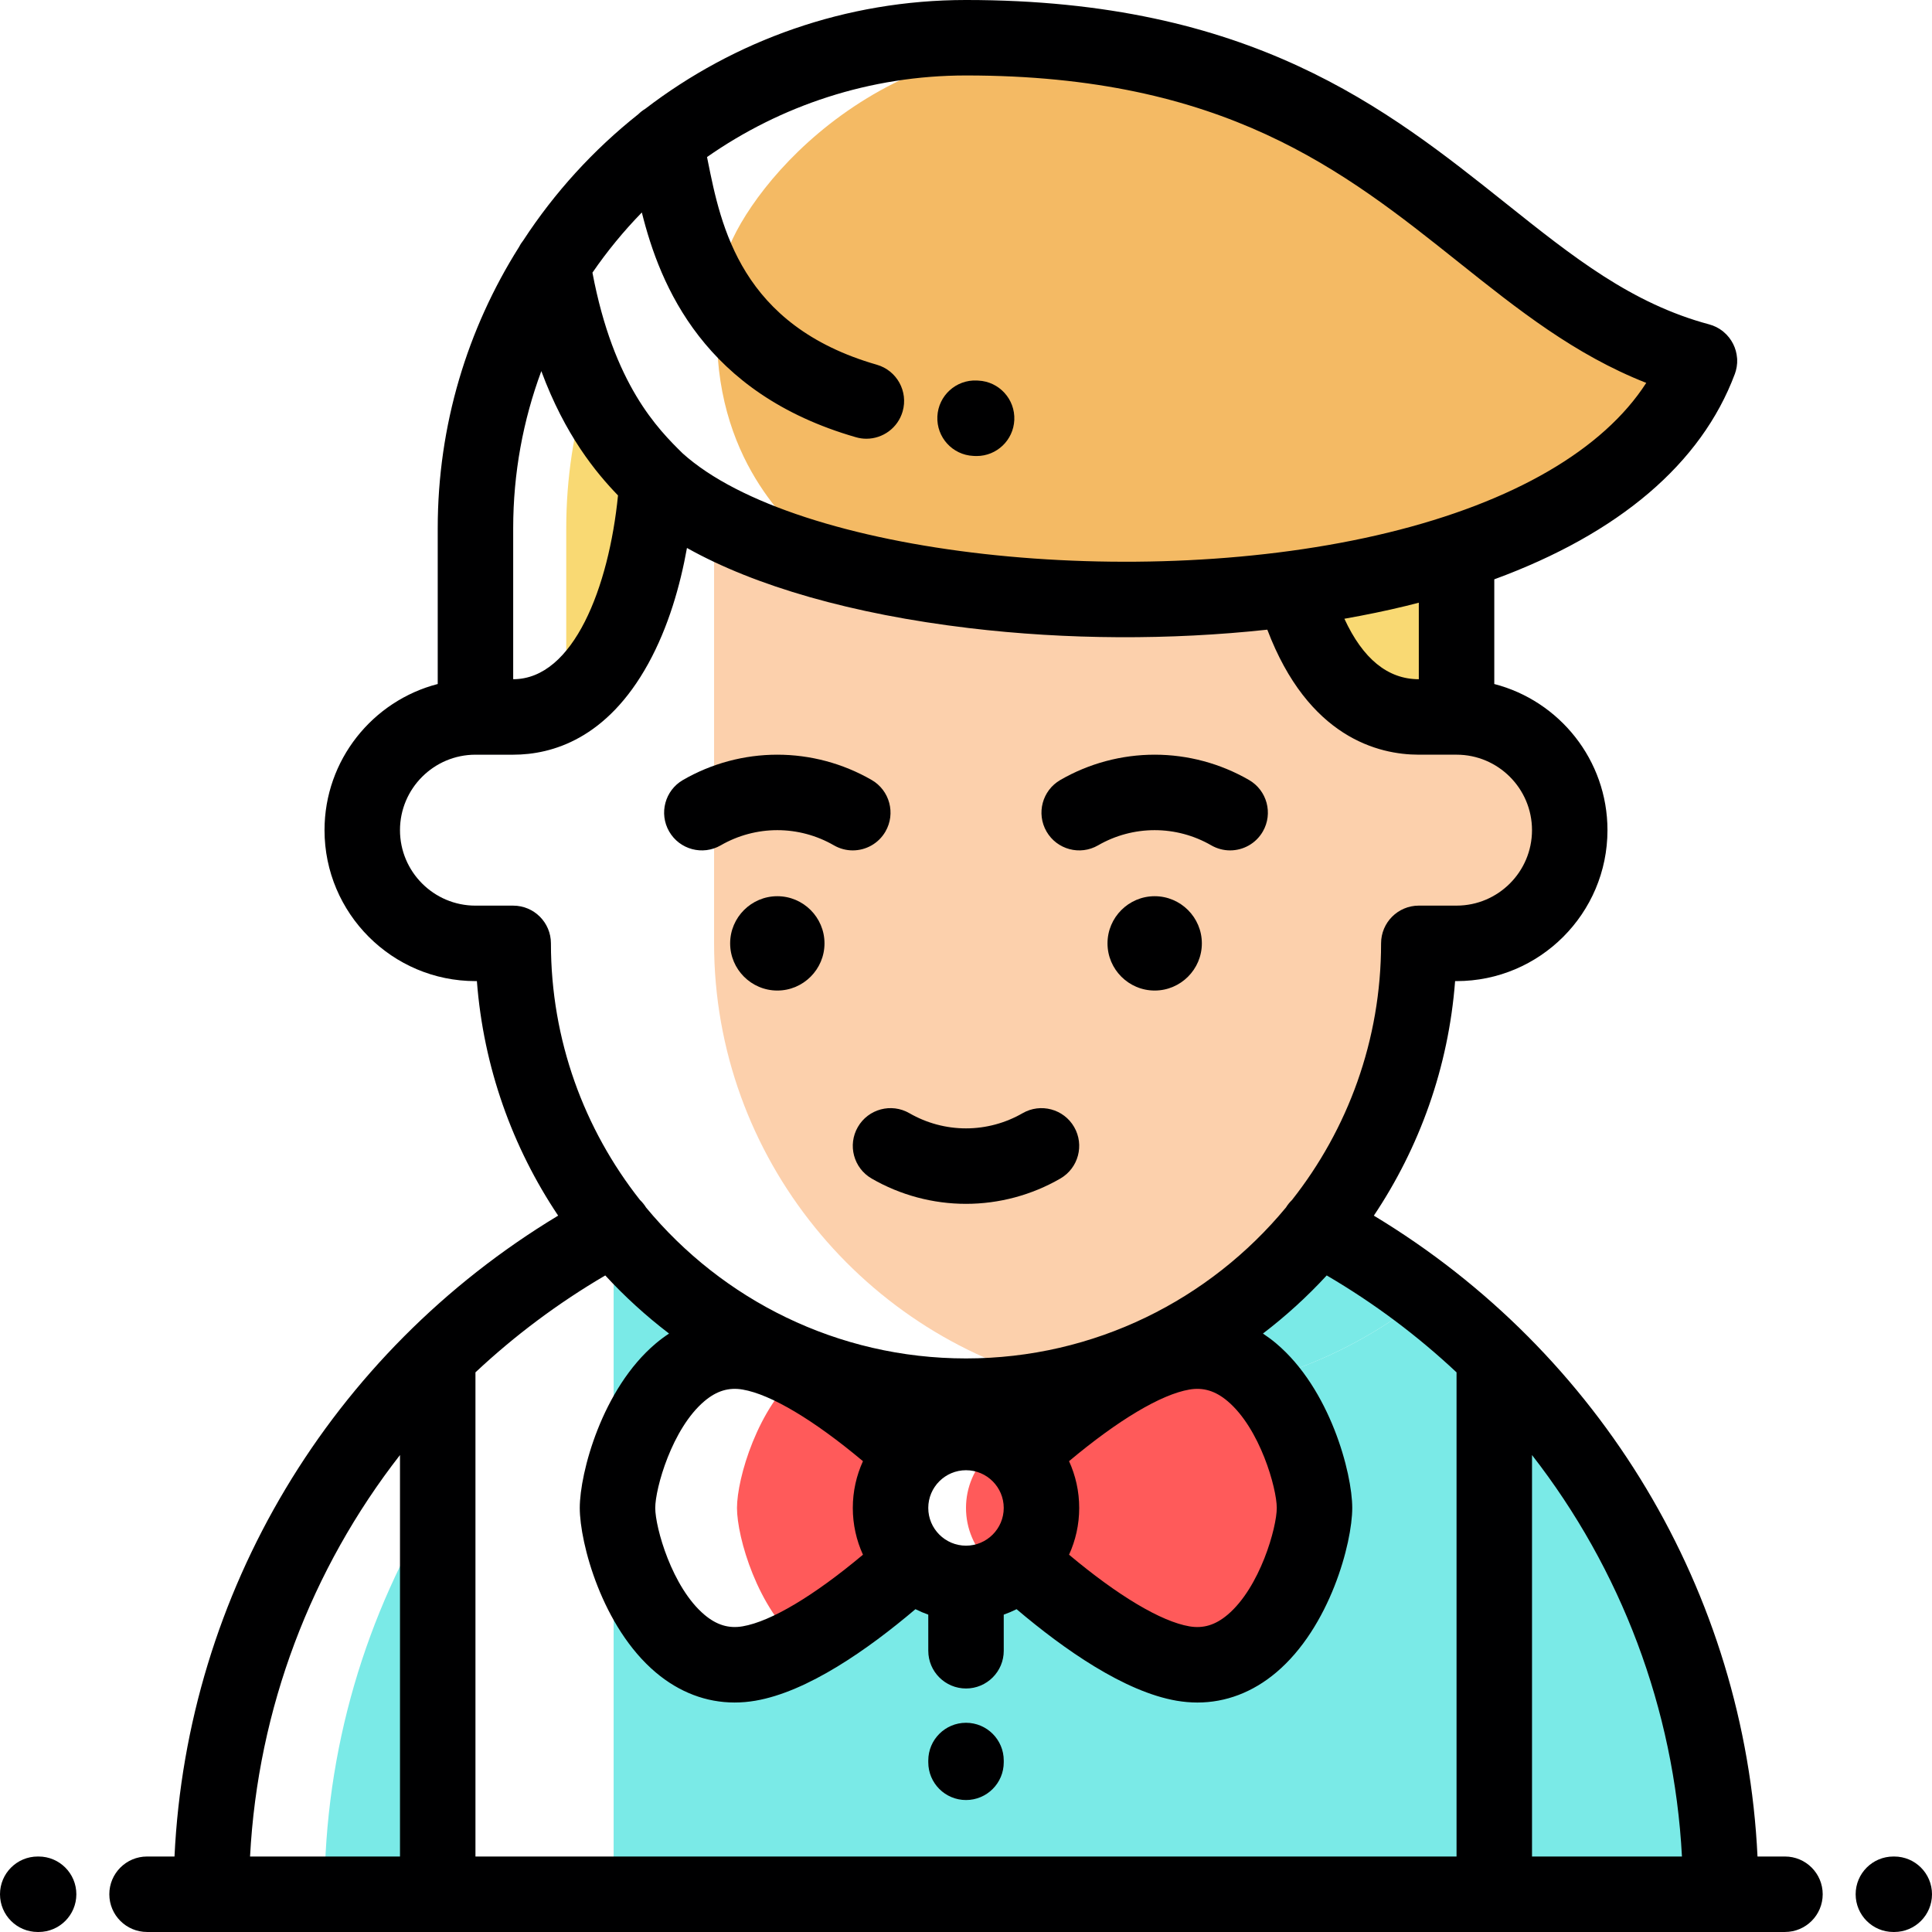 <svg height="512pt" viewBox="0 0 512 512" width="512pt" xmlns="http://www.w3.org/2000/svg"><path d="m270.121 385.457c-1.223-1.219-2.617-2.266-4.121-3.137-1.508.871-2.898 1.918-4.121 3.137-3.629 3.621-5.879 8.629-5.879 14.164s2.25 10.543 5.879 14.164c1.223 1.219 2.617 2.266 4.121 3.137 1.508-.871 2.898-1.918 4.121-3.137 3.633-3.621 5.879-8.629 5.879-14.164 0-5.531-2.246-10.543-5.879-14.164zm0 0" fill="#ff5a5a" fill-rule="evenodd"/><path d="m236 399.621c0-5.531 2.25-10.543 5.879-14.164-8.34-7.555-19.281-16.41-29.734-21.965-11.332 9.359-16.836 28.297-16.836 36.129 0 7.836 5.504 26.773 16.836 36.133 10.449-5.555 21.395-14.41 29.734-21.969-3.629-3.621-5.879-8.629-5.879-14.164zm0 0" fill="#ff5a5a" fill-rule="evenodd"/><path d="m377.598 343.508c-8.883-6.84-18.348-12.957-28.312-18.254-17.363 21.469-41.953 36.875-69.977 42.449 7.547 1.5 15.34 2.297 23.309 2.297 28.309 0 54.402-9.938 74.98-26.492zm0 0" fill="#7aeae7"/><path d="m191.805 69.98c-7.984 42.352 12.582 64.051 20.367 71.688 18.695 16.902 65.438 13.648 108.965 16.488 7.281-.48 14.52-1.195 21.637-2.16 15.172-2.051 29.816-5.219 43.227-9.594 30.98-10.109 55.355-26.668 64.371-50.773-55.742-14.938-76.285-74.527-167.852-84.27-56.523 0-87.969 44.051-90.715 58.621zm0 0" fill="#f4ba64" fill-rule="evenodd"/><path d="m386 146.402c-13.41 4.375-28.055 7.547-43.227 9.598 5.816 20.508 16.531 34.004 33.227 34.004h10zm0 0" fill="#f9d973" fill-rule="evenodd"/><path d="m174.125 127.5c-4.852-4.758-12.164-12.125-18.379-25.59-3.688 12.047-5.684 24.832-5.684 38.09v45.844c14.461-9.297 22.426-32.961 24.062-58.344zm0 0" fill="#f9d973" fill-rule="evenodd"/><path d="m342.773 155.996c-5.848.793-11.773 1.414-17.738 1.879 6.117.469 12.328.781 18.586.926-.293-.922-.574-1.852-.848-2.805zm0 0" fill="#fcd0ac"/><path d="m349.285 325.254c16.691-20.617 26.715-46.82 26.715-75.25h10c16.566 0 29.996-13.434 29.996-30.004 0-16.566-13.43-29.996-29.996-29.996h-10c-15.918 0-26.398-12.281-32.379-31.203-6.258-.145-12.469-.457-18.586-.926-35.16 2.734-71.617-.121-101.059-7.508 0 0-21.215-6.273-34.738-13.148v112.785c0 28.43 10.023 54.637 26.715 75.25 16.676 20.621 40.02 35.645 66.668 41.742 26.645-6.098 49.988-21.121 66.664-41.742zm0 0" fill="#fcd0ac"/><path d="m377.598 343.508c-20.578 16.555-46.672 26.492-74.98 26.492-7.969 0-15.762-.797-23.309-2.297-7.547 1.5-15.34 2.297-23.309 2.297-28.309 0-54.406-9.938-74.98-26.492-3.711-2.301-15.566-11.988-18.402-14.156v172.648h233.383v-142.473c-5.801-5.703-11.949-11.051-18.402-16.02zm-107.477 70.277c-3.617 3.605-8.609 5.836-14.121 5.836s-10.504-2.23-14.121-5.836c-12.133 10.992-29.773 24.738-43.398 27.07-23.562 4.027-34.836-30.008-34.836-41.234 0-11.223 11.273-45.258 34.836-41.23 13.625 2.328 31.266 16.078 43.398 27.066 3.617-3.605 8.609-5.832 14.121-5.832s10.504 2.227 14.121 5.832c3.633 3.625 5.879 8.633 5.879 14.164 0 5.535-2.246 10.543-5.879 14.164zm0 0" fill="#7aeae7"/><path d="m270.121 385.461c3.633 3.617 5.879 8.625 5.879 14.16s-2.246 10.543-5.879 14.164c12.133 10.992 29.773 24.738 43.398 27.07 23.562 4.027 34.84-30.008 34.84-41.234 0-11.223-11.277-45.258-34.84-41.23-13.625 2.328-31.266 16.078-43.398 27.07zm0 0" fill="#ff5a5a" fill-rule="evenodd"/><path d="m86 502h30v-105.008c-19 30.566-30 66.562-30 105.008zm0 0" fill="#7aeae7" fill-rule="evenodd"/><path d="m396 359.527v142.473h60c0-55.629-23.02-106.133-60-142.473zm0 0" fill="#7aeae7" fill-rule="evenodd"/><g fill="#000001"><path d="m306 237.504c-6.883 0-12.5 5.613-12.5 12.5 0 6.883 5.617 12.5 12.5 12.5 6.887 0 12.504-5.617 12.504-12.5 0-6.887-5.617-12.5-12.504-12.5zm0 0"/><path d="m206 237.504c-6.887 0-12.504 5.613-12.504 12.5 0 6.883 5.617 12.5 12.504 12.5 6.883 0 12.5-5.617 12.5-12.5 0-6.887-5.617-12.5-12.5-12.5zm0 0"/><path d="m191 224.023c4.555-2.633 9.738-4.023 14.996-4.023 5.262 0 10.445 1.391 15 4.023 1.574.906 3.293 1.34 4.992 1.34 3.453 0 6.816-1.793 8.668-5 2.762-4.781 1.125-10.898-3.656-13.66-7.59-4.383-16.238-6.703-25.004-6.703-8.762 0-17.41 2.316-25 6.703-4.781 2.762-6.418 8.879-3.656 13.66 2.762 4.785 8.879 6.422 13.66 3.66zm0 0"/><path d="m291.004 224.023c4.551-2.633 9.738-4.023 14.996-4.023s10.445 1.391 14.996 4.023c1.578.906 3.297 1.34 4.992 1.34 3.457 0 6.816-1.793 8.672-5 2.762-4.781 1.125-10.898-3.66-13.66-7.59-4.383-16.234-6.703-25-6.703s-17.41 2.316-25 6.703c-4.785 2.762-6.422 8.879-3.66 13.66 2.762 4.785 8.879 6.422 13.664 3.66zm0 0"/><path d="m227.34 298.668c-2.762 4.785-1.125 10.898 3.66 13.66 7.59 4.387 16.234 6.703 25 6.703 8.762 0 17.406-2.316 25-6.703 4.781-2.762 6.422-8.875 3.66-13.66-2.762-4.781-8.879-6.418-13.66-3.66-4.559 2.629-9.742 4.023-15 4.023s-10.445-1.395-15-4.023c-4.785-2.762-10.902-1.125-13.66 3.66zm0 0"/><path d="m257.922 120.82.426.02c.156.008.312.012.473.012 5.309 0 9.73-4.176 9.98-9.535.254-5.516-4.012-10.195-9.527-10.453l-.391-.02c-5.504-.273-10.203 3.992-10.469 9.508-.266 5.516 3.992 10.203 9.508 10.469zm0 0"/><path d="m10.234 491.996h-.234c-5.523 0-10 4.48-10 10 0 5.523 4.477 10 10 10h.234c5.523 0 10-4.477 10-10 0-5.52-4.473-10-10-10zm0 0"/><path d="m473.031 491.996h-7.273c-3.324-69.961-41.387-133.48-101.676-169.84 12.09-18.055 19.789-39.285 21.535-62.152h.383c22.055 0 39.996-17.945 39.996-40.004 0-18.602-12.766-34.281-29.996-38.73v-27.742c33.016-12.121 54.867-30.672 63.738-54.395.004-.016.008-.027.016-.039.102-.285.199-.578.277-.875.004-.008.004-.016.004-.023.074-.27.125-.543.176-.812.012-.059.027-.117.035-.176.047-.277.074-.555.094-.832.004-.055.016-.109.02-.164.012-.227.008-.453.004-.68 0-.105.008-.211.004-.312-.008-.133-.023-.266-.035-.398-.105-1.281-.453-2.512-1.016-3.641-.609-1.23-1.477-2.336-2.555-3.234-.086-.07-.164-.145-.25-.211-.09-.074-.191-.133-.285-.203-.176-.125-.344-.254-.527-.367-.059-.039-.121-.066-.18-.102-.227-.137-.457-.27-.695-.391-.059-.027-.125-.051-.184-.078-.242-.117-.488-.227-.742-.324-.008 0-.016-.004-.02-.008-.148-.055-.297-.094-.445-.141-.156-.051-.309-.109-.469-.152-20.605-5.523-36.047-17.836-53.922-32.094-31.668-25.254-67.555-53.875-143.043-53.875-31.938 0-61.402 10.758-84.984 28.824-.684.414-1.305.898-1.859 1.445-11.875 9.418-22.191 20.723-30.496 33.457-.449.555-.836 1.16-1.156 1.801-13.613 21.582-21.504 47.121-21.504 74.473v41.27c-17.23 4.453-30 20.129-30 38.73 0 22.059 17.945 40.004 40 40.004h.379c1.75 22.871 9.445 44.102 21.535 62.152-60.289 36.359-98.348 99.879-101.672 169.84h-7.273c-5.523 0-10 4.48-10 10 0 5.523 4.477 10 10 10h16.992c.016 0 .027.004.039.004.016 0 .027-.004.039-.004h59.922c.016 0 .023.004.039.004s.023-.004.039-.004h279.922c.016 0 .027.004.039.004s.023-.004.039-.004h59.922c.016 0 .027.004.039.004s.023-.004.039-.004h16.992c5.523 0 10-4.477 10-10 0-5.52-4.477-10-10-10zm-67.031-106.395c23.523 30.207 37.672 67.164 39.734 106.395h-39.734zm-30-205.598c-8.219-.004-14.82-5.398-19.723-16.027 5.582-.988 11.039-2.105 16.297-3.387 1.152-.281 2.289-.574 3.426-.867zm-205.906-123.699c4.848 19.484 16.52 48.004 56.742 59.57.922.27 1.852.395 2.766.395 4.348 0 8.348-2.855 9.605-7.238 1.527-5.309-1.539-10.848-6.844-12.375-36.02-10.355-41.301-36.656-44.797-54.055-.066-.336-.133-.652-.199-.98 19.465-13.617 43.129-21.621 68.633-21.621 68.488 0 100.051 25.168 130.57 49.512 15.746 12.559 30.777 24.52 49.703 31.957-11.387 17.691-35.188 31.59-68.434 39.688-66.199 16.129-156.945 5.93-186.902-20.98-6.57-6.449-18.324-18.223-23.934-47.922 3.906-5.688 8.289-11.023 13.09-15.949zm-26.637 42.047c6.293 16.98 14.438 26.848 20.32 32.941-2.406 24.242-11.773 48.707-27.777 48.707v-40.004c0-14.633 2.637-28.664 7.457-41.645zm-7.457 141.652h-10c-11.027 0-20-8.973-20-20.004 0-11.027 8.973-19.996 20-19.996h10c10.285 0 24.852-4.199 35.828-24.188 5.316-9.688 8.426-20.594 10.223-30.598 18.09 10.145 43.84 17.527 74.668 21.223 26.066 3.125 53.504 3.207 79.133.43 10.852 28.586 29.465 33.129 40.148 33.129h10c11.027 0 19.996 8.973 19.996 20 0 11.031-8.969 20-19.996 20h-10c-5.523 0-10 4.48-10 10 0 25.66-8.832 49.289-23.613 68.02-.602.578-1.137 1.238-1.59 1.973-20.195 24.422-50.711 40.008-84.801 40.008-34.086 0-64.598-15.586-84.789-40.004-.457-.738-.992-1.402-1.598-1.977-14.781-18.73-23.609-42.363-23.609-68.02 0-5.52-4.48-9.996-10-9.996zm110 159.617c0-5.512 4.488-9.996 10.004-9.996 5.512 0 9.996 4.484 9.996 9.996 0 5.516-4.484 10-9.996 10-5.516 0-10.004-4.484-10.004-10zm-59.316-28.305c3.227-2.723 6.438-3.699 10.113-3.07 7.531 1.289 18.922 8.109 31.895 18.984-1.723 3.777-2.691 7.973-2.691 12.391 0 4.418.969 8.613 2.691 12.395-12.969 10.871-24.363 17.691-31.895 18.98-3.676.629-6.887-.348-10.113-3.066-8.605-7.258-13.039-23.133-13.039-28.309 0-5.176 4.434-21.047 13.039-28.305zm96.625 15.91c12.973-10.871 24.363-17.691 31.898-18.98 3.672-.629 6.887.348 10.113 3.07 8.602 7.258 13.039 23.129 13.039 28.305 0 5.176-4.438 21.051-13.039 28.309-3.23 2.723-6.441 3.699-10.113 3.07-7.535-1.289-18.93-8.113-31.898-18.984 1.727-3.781 2.691-7.973 2.691-12.395 0-4.418-.969-8.613-2.691-12.395zm-106-33.82c-1.199.789-2.375 1.656-3.52 2.625-14.238 12.008-20.145 34.316-20.145 43.59 0 9.277 5.906 31.586 20.145 43.598 6.238 5.262 13.371 7.965 20.891 7.965 1.809 0 3.641-.156 5.488-.473 13.836-2.367 29.844-13.586 42.434-24.262 1.098.551 2.23 1.035 3.398 1.453l.004 9.57c0 5.52 4.477 9.996 10 9.996 5.523 0 10-4.477 10-10l-.004-9.566c1.168-.414 2.305-.898 3.402-1.449 12.59 10.676 28.594 21.891 42.434 24.262 1.844.312 3.676.473 5.488.473 7.512 0 14.648-2.707 20.887-7.969 14.238-12.008 20.148-34.32 20.148-43.594 0-9.277-5.91-31.586-20.148-43.594-1.141-.965-2.32-1.832-3.52-2.625 6.074-4.637 11.73-9.789 16.902-15.402 12.551 7.348 24.062 15.984 34.406 25.688v128.309h-260v-128.312c10.344-9.699 21.855-18.336 34.402-25.684 5.172 5.609 10.828 10.766 16.906 15.402zm-71.309 32.195v106.395h-39.734c2.062-39.23 16.211-76.188 39.734-106.395zm0 0"/><path d="m502 491.996h-.234c-5.523 0-10 4.48-10 10 0 5.523 4.477 10 10 10h.234c5.523 0 10-4.477 10-10 0-5.52-4.477-10-10-10zm0 0"/><path d="m256.004 477.027c5.52 0 10-4.477 10-10v-.473c0-5.523-4.48-10-10-10-5.523 0-10 4.477-10 10v.473c0 5.523 4.477 10 10 10zm0 0"/></g></svg>
